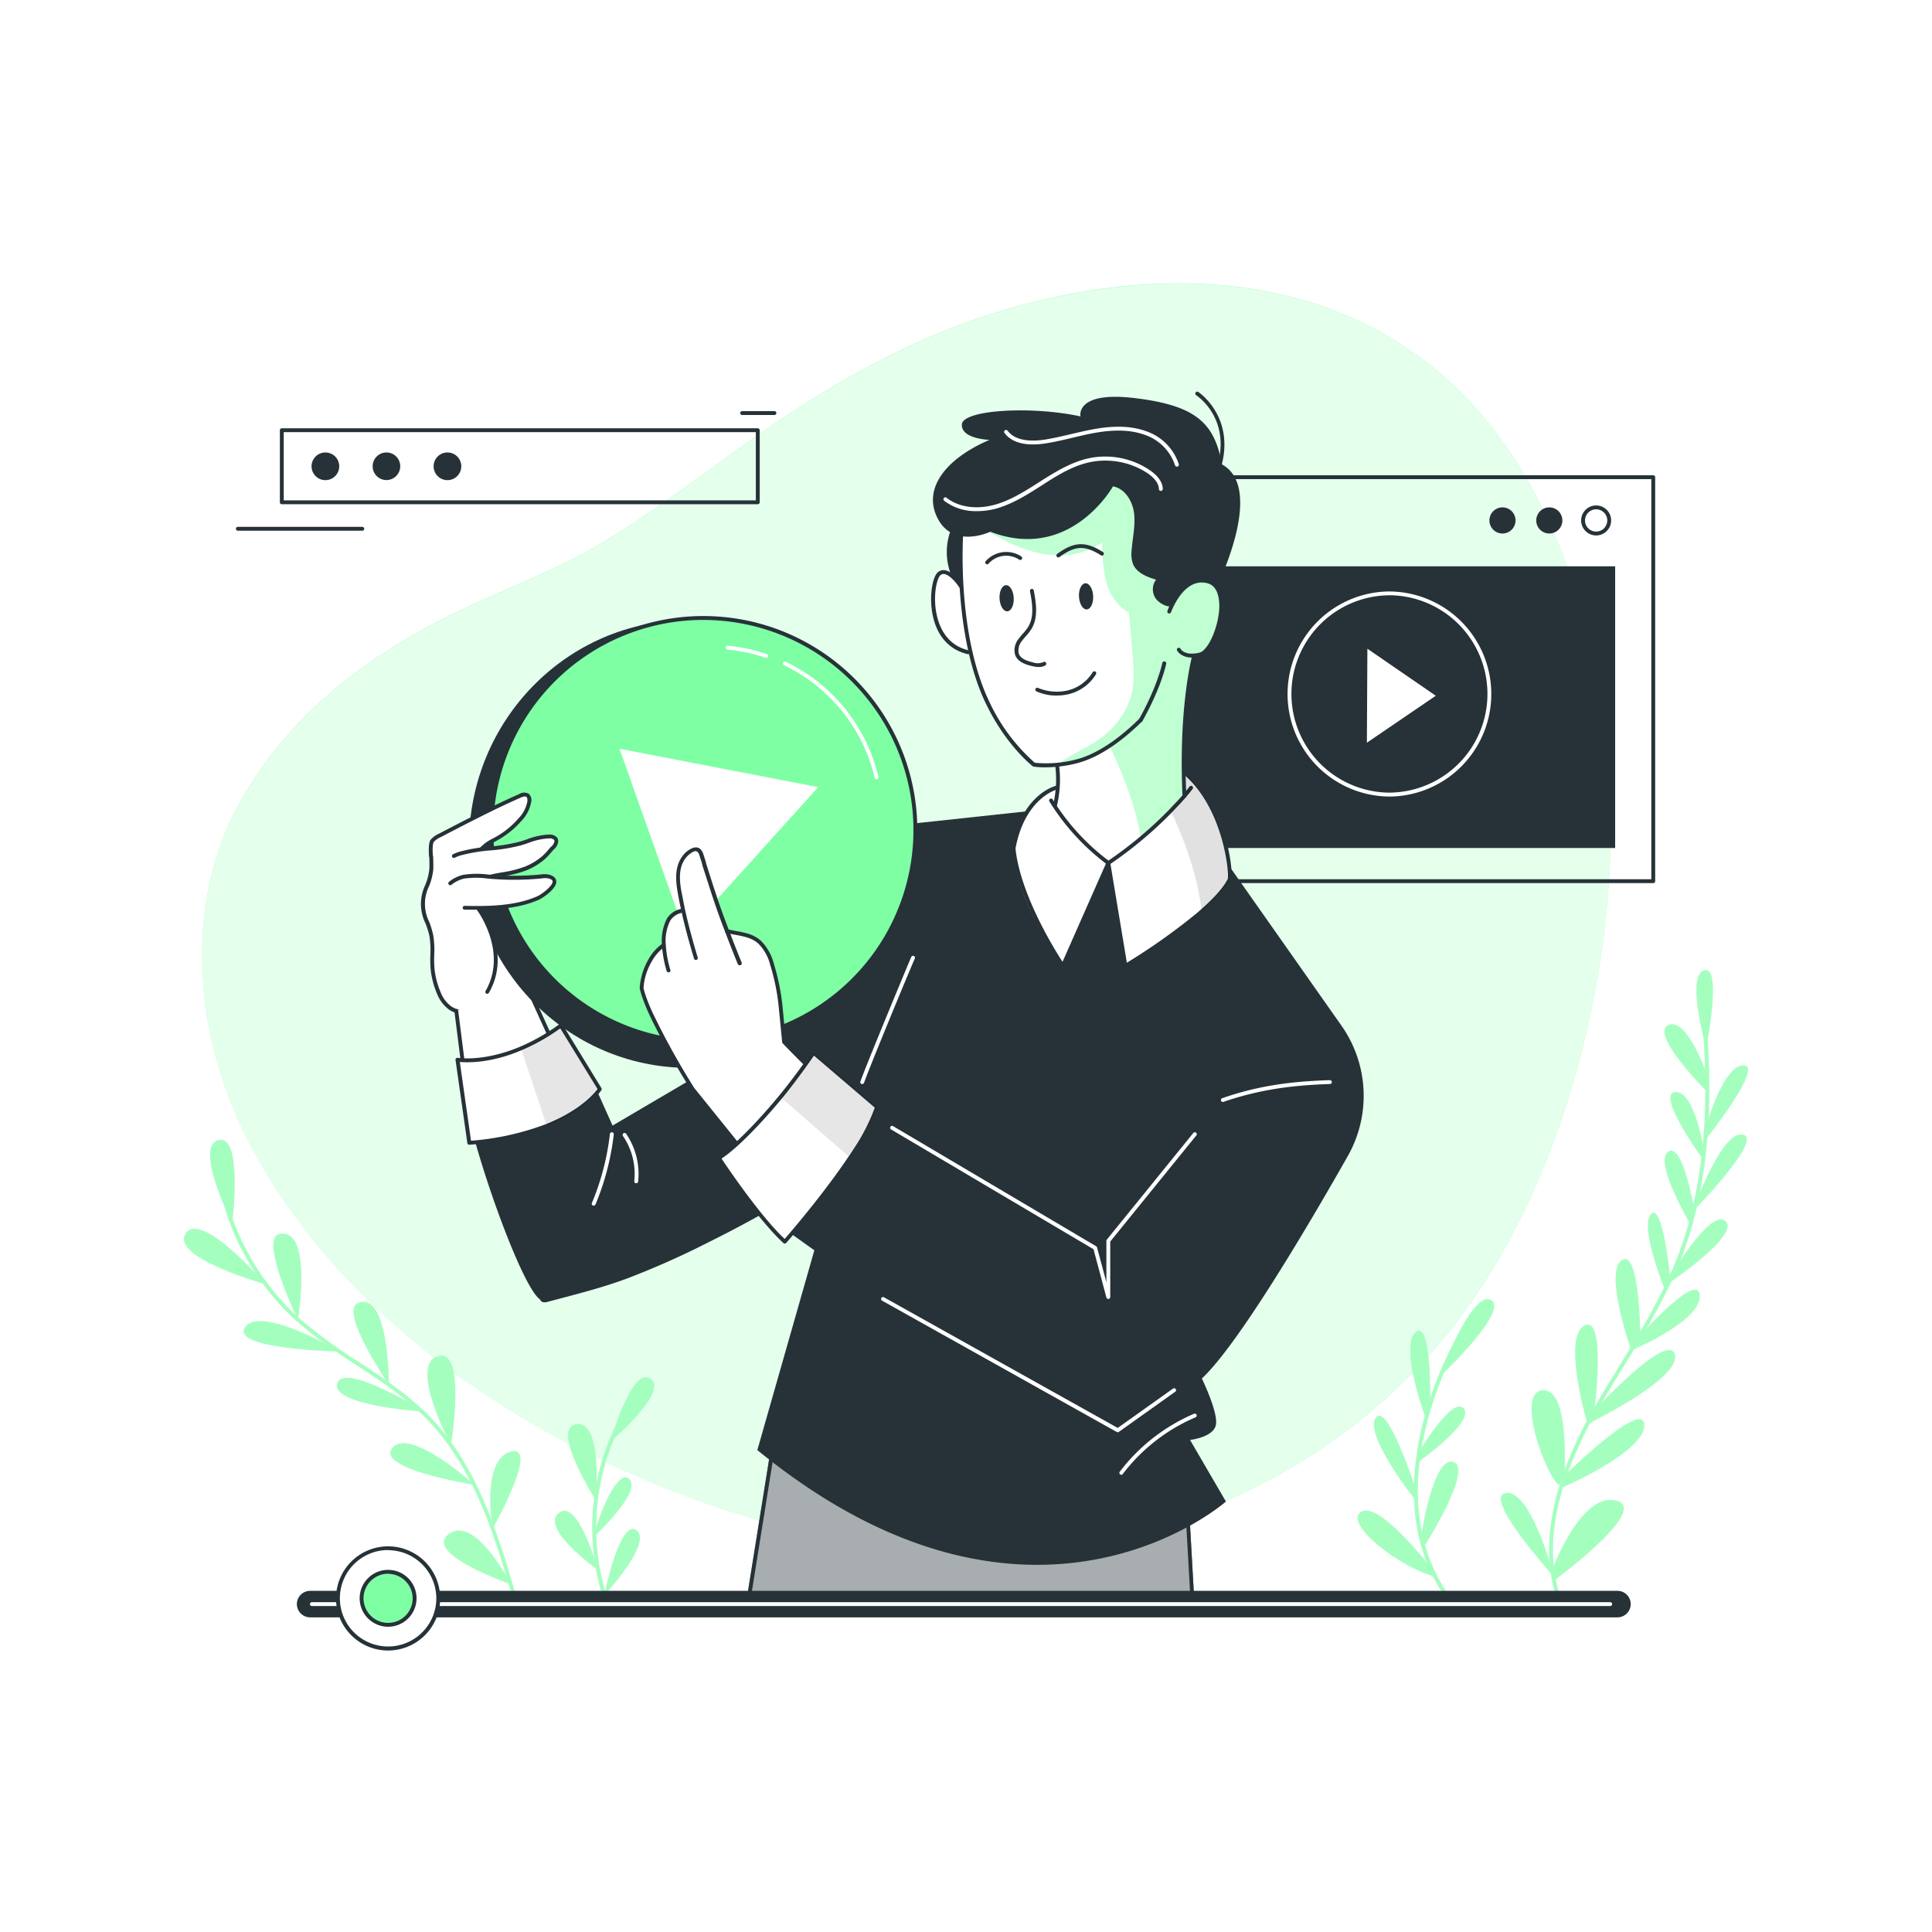 <svg class="animated" id="freepik_stories-press-play" xmlns="http://www.w3.org/2000/svg" viewBox="0 0 500 500" version="1.1" xmlns:xlink="http://www.w3.org/1999/xlink" xmlns:svgjs="http://svgjs.com/svgjs"><style>svg#freepik_stories-press-play:not(.animated) .animable {opacity: 0;}svg#freepik_stories-press-play.animated #freepik--background-simple--inject-1192 {animation: 1s 1 forwards cubic-bezier(.36,-0.01,.5,1.38) slideLeft;animation-delay: 0s;}svg#freepik_stories-press-play.animated #freepik--background-details--inject-1192 {animation: 1s 1 forwards cubic-bezier(.36,-0.01,.5,1.38) slideDown;animation-delay: 0s;}svg#freepik_stories-press-play.animated #freepik--Graphics--inject-1192 {animation: 1s 1 forwards cubic-bezier(.36,-0.01,.5,1.38) slideDown;animation-delay: 0s;}svg#freepik_stories-press-play.animated #freepik--Plants--inject-1192 {animation: 1s 1 forwards cubic-bezier(.36,-0.01,.5,1.38) fadeIn;animation-delay: 0s;}svg#freepik_stories-press-play.animated #freepik--character--inject-1192 {animation: 1s 1 forwards cubic-bezier(.36,-0.01,.5,1.38) slideUp;animation-delay: 0s;}svg#freepik_stories-press-play.animated #freepik--Character--inject-1192 {animation: 1s 1 forwards cubic-bezier(.36,-0.01,.5,1.38) slideUp;animation-delay: 0s;}svg#freepik_stories-press-play.animated #freepik--progress-bar--inject-1192 {animation: 1s 1 forwards cubic-bezier(.36,-0.01,.5,1.38) slideUp;animation-delay: 0s;}svg#freepik_stories-press-play.animated #freepik--progess-bar--inject-1192 {animation: 1s 1 forwards cubic-bezier(.36,-0.01,.5,1.38) slideUp;animation-delay: 0s;}            @keyframes slideLeft {                0% {                    opacity: 0;                    transform: translateX(-30px);                }                100% {                    opacity: 1;                    transform: translateX(0);                }            }                    @keyframes slideDown {                0% {                    opacity: 0;                    transform: translateY(-30px);                }                100% {                    opacity: 1;                    transform: translateY(0);                }            }                    @keyframes fadeIn {                0% {                    opacity: 0;                }                100% {                    opacity: 1;                }            }                    @keyframes slideUp {                0% {                    opacity: 0;                    transform: translateY(30px);                }                100% {                    opacity: 1;                    transform: inherit;                }            }        </style><g id="freepik--background-simple--inject-1192" class="animable animator-active" style="transform-origin: 234.587px 237.671px;"><g id="freepik--background-simple--inject-1192" class="animable" style="transform-origin: 234.587px 237.671px;"><path d="M226.05,400c60.89,9.52,123.91-15.29,157.66-67.43a182.9,182.9,0,0,0,16.2-31.48c13.33-33.4,19.6-72.3,15.9-108.14C411.89,155,398.06,113.64,365.46,91,335,69.86,296.6,69.91,262,79.63c-26.27,7.39-49.2,20.93-71.2,36.74-11.36,8.17-22.56,16.62-34.55,23.87s-25.13,11.95-37.72,18c-23.18,11.15-44.21,27-56.73,49.95C47.67,234.08,50.38,266.86,63,292.76,92,352,163.16,390.15,226.05,400Z" style="fill: #7EFFA4; transform-origin: 234.587px 237.671px;" id="elat20xkzmi3s" class="animable"></path><g id="eld46ehlry2i7"><path d="M226.05,400c60.89,9.52,123.91-15.29,157.66-67.44a182.44,182.44,0,0,0,16.2-31.47c13.33-33.41,19.6-72.3,15.9-108.15C411.89,155,398.06,113.68,365.46,91,335,69.9,296.6,70,262,79.67c-26.27,7.39-49.2,20.93-71.2,36.74-11.36,8.17-22.56,16.62-34.55,23.87s-25.13,11.94-37.72,18c-23.18,11.15-44.21,27-56.73,49.94C47.67,234.12,50.38,266.89,63,292.8,92,352.07,163.16,390.18,226.05,400Z" style="fill: rgb(255, 255, 255); opacity: 0.8; transform-origin: 234.587px 237.701px;" class="animable" id="elf2z5g1lp3h"></path></g></g></g><g id="freepik--Graphics--inject-1192" class="animable" style="transform-origin: 244.705px 167.475px;"><g id="freepik--background-details--inject-1192" class="animable" style="transform-origin: 244.705px 167.475px;"><path d="M427.86,228.55H276.19a.5.5,0,0,1-.5-.5V123.5a.5.5,0,0,1,.5-.5H427.86a.5.5,0,0,1,.5.5V228.05A.5.5,0,0,1,427.86,228.55Zm-151.17-1H427.36V124H276.69Z" style="fill: rgb(38, 50, 56); transform-origin: 352.025px 175.775px;" id="elrupr2dd88si" class="animable"></path><path d="M413.08,138.57a3.88,3.88,0,1,1,3.88-3.88A3.88,3.88,0,0,1,413.08,138.57Zm0-6.76a2.88,2.88,0,1,0,2.88,2.88A2.88,2.88,0,0,0,413.08,131.81Z" style="fill: rgb(38, 50, 56); transform-origin: 413.08px 134.69px;" id="elty7bi3g0vxi" class="animable"></path><path d="M404.34,134.69a3.38,3.38,0,1,1-3.38-3.38A3.38,3.38,0,0,1,404.34,134.69Z" style="fill: rgb(38, 50, 56); transform-origin: 400.96px 134.69px;" id="el9v63869ualq" class="animable"></path><path d="M392.22,134.69a3.38,3.38,0,1,1-3.38-3.38A3.38,3.38,0,0,1,392.22,134.69Z" style="fill: rgb(38, 50, 56); transform-origin: 388.84px 134.69px;" id="el89iotn9xn47" class="animable"></path><rect x="286.82" y="146.56" width="131.18" height="72.9" style="fill: rgb(38, 50, 56); transform-origin: 352.41px 183.01px;" id="el9w0bfmlanlj" class="animable"></rect><path d="M359.33,206.14h-.15a26.54,26.54,0,0,1,.14-53.07h.16a26.54,26.54,0,0,1-.15,53.08Zm0-52.08a25.54,25.54,0,0,0-.14,51.07h.15a25.54,25.54,0,0,0,.14-51.08Z" style="fill: rgb(255, 255, 255); transform-origin: 359.578px 179.61px;" id="el6buqbnqsoq8" class="animable"></path><polygon points="353.88 167.89 353.75 192.21 371.58 180.06 353.88 167.89" style="fill: rgb(255, 255, 255); transform-origin: 362.665px 180.05px;" id="el5gb90kzhr0o" class="animable"></polygon><g id="freepik--background-details--inject-1192" class="animable" style="transform-origin: 130.985px 121.875px;"><path d="M196.11,130.49H72.93a.5.5,0,0,1-.5-.5V111.34a.5.5,0,0,1,.5-.5H196.11a.51.51,0,0,1,.5.5V130A.5.5,0,0,1,196.11,130.49Zm-122.68-1H195.61V111.84H73.43Z" style="fill: rgb(38, 50, 56); transform-origin: 134.52px 120.665px;" id="elbwh5e28yp3n" class="animable"></path><path d="M87.79,120.67a3.58,3.58,0,1,1-3.57-3.57A3.57,3.57,0,0,1,87.79,120.67Z" style="fill: rgb(38, 50, 56); transform-origin: 84.21px 120.68px;" id="eli23y9tuig9" class="animable"></path><path d="M103.58,120.67A3.57,3.57,0,1,1,100,117.1,3.57,3.57,0,0,1,103.58,120.67Z" style="fill: rgb(38, 50, 56); transform-origin: 100.01px 120.67px;" id="elnitdpe9qqv" class="animable"></path><path d="M119.38,120.67a3.58,3.58,0,1,1-3.57-3.57A3.57,3.57,0,0,1,119.38,120.67Z" style="fill: rgb(38, 50, 56); transform-origin: 115.8px 120.68px;" id="el725zqliu9" class="animable"></path><path d="M200.42,107.4h-8.35a.5.5,0,0,1,0-1h8.35a.5.5,0,0,1,0,1Z" style="fill: rgb(38, 50, 56); transform-origin: 196.245px 106.9px;" id="elm4axl3n9qp" class="animable"></path><path d="M93.77,137.35H61.55a.5.5,0,0,1-.5-.5.5.5,0,0,1,.5-.5H93.77a.5.5,0,0,1,.5.5A.5.5,0,0,1,93.77,137.35Z" style="fill: rgb(38, 50, 56); transform-origin: 77.66px 136.85px;" id="eluv6hqfwuvf" class="animable"></path></g></g></g><g id="freepik--Plants--inject-1192" class="animable" style="transform-origin: 250.004px 333.221px;"><g id="freepik--plants--inject-1192" class="animable" style="transform-origin: 250.004px 333.221px;"><path d="M403.59,414.51a.49.49,0,0,1-.47-.32c-6.5-17.67,2.86-38.34,9-49.08,2.24-3.91,4.61-7.76,6.9-11.49,6.82-11.1,13.26-21.58,17.15-34.11,4.94-15.88,6.36-35,4.22-56.75a.5.5,0,0,1,.45-.54.51.51,0,0,1,.55.45c2.14,21.91.71,41.13-4.26,57.13-3.94,12.66-10.41,23.19-17.26,34.34-2.28,3.72-4.64,7.57-6.88,11.47-6.07,10.59-15.32,30.94-8.95,48.23a.5.5,0,0,1-.3.64Z" style="fill: #7EFFA4; transform-origin: 421.635px 338.364px;" id="elbjw54yy5vy" class="animable"></path><path d="M401.41,407s7.48-20.83,16.77-18.66-16,20.7-16,20.7Z" style="fill: #7EFFA4; transform-origin: 410.82px 398.611px;" id="elotky7w8ldps" class="animable"></path><path d="M404.94,380.92c-.11-.66,1.28-21.8-5.81-21.1s1.28,22.88,4.42,24.51Z" style="fill: #7EFFA4; transform-origin: 400.67px 372.067px;" id="el84tg6wpdp17" class="animable"></path><path d="M400.67,403.12s-5.43-18.05-11.13-16.69S402,407.85,402,407.85Z" style="fill: #7EFFA4; transform-origin: 395.216px 397.103px;" id="elbvhbfmefe0f" class="animable"></path><path d="M403.92,385.14s21.73-9.26,21.61-16.34-20.55,13-20.55,13Z" style="fill: #7EFFA4; transform-origin: 414.725px 376.214px;" id="elhgecrfig5jq" class="animable"></path><path d="M410.82,368.54s-6.56-22.52-.77-25.48,2.53,22.3,2.53,22.3Z" style="fill: #7EFFA4; transform-origin: 410.578px 355.679px;" id="elsu9bty8j2cn" class="animable"></path><path d="M410.82,368.54s24.16-11.66,22.63-17.93-20,13.52-20,13.52Z" style="fill: #7EFFA4; transform-origin: 422.17px 358.961px;" id="el77uxcff86ob" class="animable"></path><path d="M422.17,349.47s-7.12-20.22-2.46-23.32,4.78,19.45,4.78,19.45Z" style="fill: #7EFFA4; transform-origin: 421.309px 337.664px;" id="el3oyzy3ry468" class="animable"></path><path d="M422.17,349.47s18.1-7.55,17.71-14.14-15.39,10.27-15.39,10.27Z" style="fill: #7EFFA4; transform-origin: 431.028px 341.636px;" id="eli0evxpq1ns" class="animable"></path><path d="M430.92,333.87s-6.7-16.35-3.65-19.63,5,16.74,5,16.74Z" style="fill: #7EFFA4; transform-origin: 429.372px 323.873px;" id="el29kvr7p2b67" class="animable"></path><path d="M432.29,330.28s10-16.84,13.91-14.49c5.27,3.14-14.48,16.39-14.48,16.39Z" style="fill: #7EFFA4; transform-origin: 439.407px 323.873px;" id="elw6freuwzhw" class="animable"></path><path d="M437.49,316.85s-9.58-16.14-5.77-18.79,6.75,15,6.75,15Z" style="fill: #7EFFA4; transform-origin: 434.647px 307.319px;" id="el2mx44kortx2" class="animable"></path><path d="M438.75,311.84c.09-.42,7.08-19.51,12.37-18.19s-13.38,20.23-13.38,20.23Z" style="fill: #7EFFA4; transform-origin: 444.902px 303.732px;" id="el8fhgz1z950q" class="animable"></path><path d="M441,297.79s-2.47-15.75-7.51-15.16S441,300.41,441,300.41Z" style="fill: #7EFFA4; transform-origin: 436.648px 291.512px;" id="eljpouax2yi6i" class="animable"></path><path d="M441.56,291.51s4.41-15.94,9.71-15.79-10,19.4-10,19.4Z" style="fill: #7EFFA4; transform-origin: 446.828px 285.419px;" id="el8aqs6xme3bd" class="animable"></path><path d="M441.86,278.36s-5.28-15.36-10.14-13.05,10.14,17.3,10.14,17.3Z" style="fill: #7EFFA4; transform-origin: 436.305px 273.842px;" id="eld0yk2qlt32u" class="animable"></path><path d="M441.56,271.17s-5.32-18.63-.53-20.05S441.56,271.17,441.56,271.17Z" style="fill: #7EFFA4; transform-origin: 441.168px 261.111px;" id="els6p6yaxdew" class="animable"></path><g id="eljkfx4m2oz0l"><g style="opacity: 0.3; transform-origin: 420.409px 332.781px;" class="animable" id="el5gn237inh3f"><path d="M403.59,414.51a.49.49,0,0,1-.47-.32c-6.5-17.67,2.86-38.34,9-49.08,2.24-3.91,4.61-7.76,6.9-11.49,6.82-11.1,13.26-21.58,17.15-34.11,4.94-15.88,6.36-35,4.22-56.75a.5.5,0,0,1,.45-.54.51.51,0,0,1,.55.45c2.14,21.91.71,41.13-4.26,57.13-3.94,12.66-10.41,23.19-17.26,34.34-2.28,3.72-4.64,7.57-6.88,11.47-6.07,10.59-15.32,30.94-8.95,48.23a.5.5,0,0,1-.3.64Z" style="fill: rgb(255, 255, 255); transform-origin: 421.635px 338.364px;" id="el1ewngweu71" class="animable"></path><path d="M401.41,407s7.48-20.83,16.77-18.66-16,20.7-16,20.7Z" style="fill: rgb(255, 255, 255); transform-origin: 410.82px 398.611px;" id="elj2vi8a530q" class="animable"></path><path d="M404.94,380.92c-.11-.66,1.28-21.8-5.81-21.1s1.28,22.88,4.42,24.51Z" style="fill: rgb(255, 255, 255); transform-origin: 400.67px 372.067px;" id="el1lylmmvfohd" class="animable"></path><path d="M400.67,403.12s-5.43-18.05-11.13-16.69S402,407.85,402,407.85Z" style="fill: rgb(255, 255, 255); transform-origin: 395.216px 397.103px;" id="elpyorwg2ev7n" class="animable"></path><path d="M403.92,385.14s21.73-9.26,21.61-16.34-20.55,13-20.55,13Z" style="fill: rgb(255, 255, 255); transform-origin: 414.725px 376.214px;" id="el044drj28rfbl" class="animable"></path><path d="M410.82,368.54s-6.56-22.52-.77-25.48,2.53,22.3,2.53,22.3Z" style="fill: rgb(255, 255, 255); transform-origin: 410.578px 355.679px;" id="eld0jv2oakjzj" class="animable"></path><path d="M410.82,368.54s24.16-11.66,22.63-17.93-20,13.52-20,13.52Z" style="fill: rgb(255, 255, 255); transform-origin: 422.17px 358.961px;" id="elko78ky20tp9" class="animable"></path><path d="M422.17,349.47s-7.12-20.22-2.46-23.32,4.78,19.45,4.78,19.45Z" style="fill: rgb(255, 255, 255); transform-origin: 421.309px 337.664px;" id="eloxhue6k5v5f" class="animable"></path><path d="M422.17,349.47s18.1-7.55,17.71-14.14-15.39,10.27-15.39,10.27Z" style="fill: rgb(255, 255, 255); transform-origin: 431.028px 341.636px;" id="elueldlekfou" class="animable"></path><path d="M430.92,333.87s-6.7-16.35-3.65-19.63,5,16.74,5,16.74Z" style="fill: rgb(255, 255, 255); transform-origin: 429.372px 323.873px;" id="el4w47ozzvvan" class="animable"></path><path d="M432.29,330.28s10-16.84,13.91-14.49c5.27,3.14-14.48,16.39-14.48,16.39Z" style="fill: rgb(255, 255, 255); transform-origin: 439.407px 323.873px;" id="elu9yenkue7r" class="animable"></path><path d="M437.49,316.85s-9.58-16.14-5.77-18.79,6.75,15,6.75,15Z" style="fill: rgb(255, 255, 255); transform-origin: 434.647px 307.319px;" id="elas6iykisw8j" class="animable"></path><path d="M438.75,311.84c.09-.42,7.08-19.51,12.37-18.19s-13.38,20.23-13.38,20.23Z" style="fill: rgb(255, 255, 255); transform-origin: 444.902px 303.732px;" id="el3mz6r6q1i4j" class="animable"></path><path d="M441,297.79s-2.47-15.75-7.51-15.16S441,300.41,441,300.41Z" style="fill: rgb(255, 255, 255); transform-origin: 436.648px 291.512px;" id="ela2avegucdk" class="animable"></path><path d="M441.56,291.51s4.41-15.94,9.71-15.79-10,19.4-10,19.4Z" style="fill: rgb(255, 255, 255); transform-origin: 446.828px 285.419px;" id="ell3ol08e52h8" class="animable"></path><path d="M441.86,278.36s-5.28-15.36-10.14-13.05,10.14,17.3,10.14,17.3Z" style="fill: rgb(255, 255, 255); transform-origin: 436.305px 273.842px;" id="el7vmodemv3mf" class="animable"></path><path d="M441.56,271.17s-5.32-18.63-.53-20.05S441.56,271.17,441.56,271.17Z" style="fill: rgb(255, 255, 255); transform-origin: 441.168px 261.111px;" id="elowqzmn0mkp8" class="animable"></path></g></g><path d="M157,415.22a.51.51,0,0,1-.48-.34,60.29,60.29,0,0,1,7.25-53.54.51.51,0,0,1,.7-.12.5.5,0,0,1,.13.69,59.23,59.23,0,0,0-7.13,52.64.51.51,0,0,1-.31.64A.45.45,0,0,1,157,415.22Z" style="fill: #7EFFA4; transform-origin: 158.976px 388.175px;" id="elq5wa1bzgaa" class="animable"></path><path d="M156.35,412.87s12.62-13.58,8.37-16.82S156.35,412.87,156.35,412.87Z" style="fill: #7EFFA4; transform-origin: 160.972px 404.283px;" id="ela9zpffqh4y7" class="animable"></path><path d="M154.72,406.29s-5.11-18.74-10.11-14.74S154.72,406.29,154.72,406.29Z" style="fill: #7EFFA4; transform-origin: 149.158px 398.64px;" id="elysm56xjivn" class="animable"></path><path d="M153.73,397.67s12.12-11.24,9.25-14.74S154.73,392.3,153.73,397.67Z" style="fill: #7EFFA4; transform-origin: 158.575px 390.003px;" id="eleib1u9kax75" class="animable"></path><path d="M154.17,388.17s1.91-20.6-5-19.61S154.17,388.17,154.17,388.17Z" style="fill: #7EFFA4; transform-origin: 150.713px 378.348px;" id="eliufiarfsz7p" class="animable"></path><path d="M158,373.06s15.2-12.86,10.33-16.24S158,373.06,158,373.06Z" style="fill: #7EFFA4; transform-origin: 163.646px 364.744px;" id="elqj8g606f8cp" class="animable"></path><g id="eljjeo4mg2229"><g style="opacity: 0.3; transform-origin: 156.434px 385.824px;" class="animable" id="elkcb97qo69w"><path d="M156.94,415.22a.5.5,0,0,1-.47-.34,60.29,60.29,0,0,1,7.25-53.54.51.51,0,0,1,.7-.12.49.49,0,0,1,.12.69,59.26,59.26,0,0,0-7.12,52.64.51.51,0,0,1-.31.64A.47.47,0,0,1,156.94,415.22Z" style="fill: rgb(255, 255, 255); transform-origin: 158.924px 388.175px;" id="ellr205e5cvbp" class="animable"></path><path d="M156.33,412.87s12.62-13.58,8.37-16.82S156.33,412.87,156.33,412.87Z" style="fill: rgb(255, 255, 255); transform-origin: 160.952px 404.283px;" id="el1btipwi5219i" class="animable"></path><path d="M154.7,406.29s-5.11-18.74-10.11-14.74S154.7,406.29,154.7,406.29Z" style="fill: rgb(255, 255, 255); transform-origin: 149.138px 398.64px;" id="elcg2c3w1zbww" class="animable"></path><path d="M153.71,397.67s12.12-11.24,9.24-14.74S154.71,392.3,153.71,397.67Z" style="fill: rgb(255, 255, 255); transform-origin: 158.551px 390.003px;" id="el5kv1wd433jh" class="animable"></path><path d="M154.15,388.17s1.91-20.6-5-19.61S154.15,388.17,154.15,388.17Z" style="fill: rgb(255, 255, 255); transform-origin: 150.693px 378.348px;" id="elszbjl8isxi" class="animable"></path><path d="M158,373.06s15.2-12.86,10.33-16.24S158,373.06,158,373.06Z" style="fill: rgb(255, 255, 255); transform-origin: 163.646px 364.744px;" id="elshkcq49ra09" class="animable"></path></g></g><path d="M133.37,414.56a.51.51,0,0,1-.48-.36c-4.7-16.11-10-34.36-22.68-47.21-5.27-5.36-11.69-9.59-17.9-13.68a129.86,129.86,0,0,1-15.54-11.4A65.37,65.37,0,0,1,56,302.72a.5.5,0,1,1,1-.13,64.36,64.36,0,0,0,20.41,38.58,129.44,129.44,0,0,0,15.42,11.3c6.25,4.12,12.72,8.39,18.06,13.82,12.82,13,18.19,31.41,22.93,47.63a.5.5,0,0,1-.34.62Z" style="fill: #7EFFA4; transform-origin: 94.918px 358.355px;" id="el1eg1qy4w4wb" class="animable"></path><path d="M132.18,410s-9.12-18.05-16-13S132.18,410,132.18,410Z" style="fill: #7EFFA4; transform-origin: 123.535px 403.054px;" id="elzdwqycrukn8" class="animable"></path><path d="M127.51,395.6c-.12-.32-3-17.82,4.67-19.91S127.51,395.6,127.51,395.6Z" style="fill: #7EFFA4; transform-origin: 130.787px 385.575px;" id="eltvvf9ii2so8" class="animable"></path><path d="M122.71,384.24s-16.54-15-21.14-9.53S122.71,384.24,122.71,384.24Z" style="fill: #7EFFA4; transform-origin: 111.865px 378.875px;" id="eltwqtpec0jr" class="animable"></path><path d="M116.7,374s-11-20.67-3.41-23S116.7,374,116.7,374Z" style="fill: #7EFFA4; transform-origin: 114.234px 362.424px;" id="el28m5nesim66" class="animable"></path><path d="M110,365.35s-21.17-13.08-22.74-7.28S110,365.35,110,365.35Z" style="fill: #7EFFA4; transform-origin: 98.594px 360.968px;" id="el9czvpu9k3b" class="animable"></path><path d="M100.65,358.36s-13-19-8-21.12C100.65,333.9,100.65,358.36,100.65,358.36Z" style="fill: #7EFFA4; transform-origin: 96.078px 347.643px;" id="els9u4pd8l4ld" class="animable"></path><path d="M87.88,349.76s-20.38-12.07-24.42-6.3S87.88,349.76,87.88,349.76Z" style="fill: #7EFFA4; transform-origin: 75.474px 345.829px;" id="elep4pmfhc5a8" class="animable"></path><path d="M77.1,341.54s-10.26-21.22-4.71-22.2C81,317.82,77.1,341.54,77.1,341.54Z" style="fill: #7EFFA4; transform-origin: 74.362px 330.405px;" id="eleaf6hxd76qf" class="animable"></path><path d="M68.75,332.36S52,313,48.05,319.27,68.75,332.36,68.75,332.36Z" style="fill: #7EFFA4; transform-origin: 58.186px 325.19px;" id="elcey4zetn1je" class="animable"></path><path d="M60.1,316.6s-10-19.86-3.57-21.53S60.1,316.6,60.1,316.6Z" style="fill: #7EFFA4; transform-origin: 57.554px 305.792px;" id="el8r6nx1iyvdf" class="animable"></path><g id="ell6oqtvfk6un"><g style="opacity: 0.3; transform-origin: 91.157px 354.772px;" class="animable" id="elwxgiho3a1mr"><path d="M133.37,414.56a.51.51,0,0,1-.48-.36c-4.7-16.11-10-34.36-22.68-47.21-5.27-5.36-11.69-9.59-17.9-13.68a129.86,129.86,0,0,1-15.54-11.4A65.37,65.37,0,0,1,56,302.72a.5.5,0,1,1,1-.13,64.36,64.36,0,0,0,20.41,38.58,129.44,129.44,0,0,0,15.42,11.3c6.25,4.12,12.72,8.39,18.06,13.82,12.82,13,18.19,31.41,22.93,47.63a.5.5,0,0,1-.34.62Z" style="fill: rgb(255, 255, 255); transform-origin: 94.918px 358.355px;" id="elfbk6l27h2dq" class="animable"></path><path d="M132.18,410s-9.12-18.05-16-13S132.18,410,132.18,410Z" style="fill: rgb(255, 255, 255); transform-origin: 123.535px 403.054px;" id="elcyw1lh5k9b" class="animable"></path><path d="M127.51,395.6c-.12-.32-3-17.82,4.67-19.91S127.51,395.6,127.51,395.6Z" style="fill: rgb(255, 255, 255); transform-origin: 130.787px 385.575px;" id="eluk1l5bycjwh" class="animable"></path><path d="M122.71,384.24s-16.54-15-21.14-9.53S122.71,384.24,122.71,384.24Z" style="fill: rgb(255, 255, 255); transform-origin: 111.865px 378.875px;" id="elj9yle46l6kh" class="animable"></path><path d="M116.7,374s-11-20.67-3.41-23S116.7,374,116.7,374Z" style="fill: rgb(255, 255, 255); transform-origin: 114.234px 362.424px;" id="elqby383e3mab" class="animable"></path><path d="M110,365.35s-21.17-13.08-22.74-7.28S110,365.35,110,365.35Z" style="fill: rgb(255, 255, 255); transform-origin: 98.594px 360.968px;" id="el3hpssp6j71d" class="animable"></path><path d="M100.65,358.36s-13-19-8-21.12C100.65,333.9,100.65,358.36,100.65,358.36Z" style="fill: rgb(255, 255, 255); transform-origin: 96.078px 347.643px;" id="elf6geq5ahwt" class="animable"></path><path d="M87.88,349.76s-20.38-12.07-24.42-6.3S87.88,349.76,87.88,349.76Z" style="fill: rgb(255, 255, 255); transform-origin: 75.474px 345.829px;" id="elo6qwkcy5svm" class="animable"></path><path d="M77.1,341.54s-10.26-21.22-4.71-22.2C81,317.82,77.1,341.54,77.1,341.54Z" style="fill: rgb(255, 255, 255); transform-origin: 74.362px 330.405px;" id="ell6w80h1mm9n" class="animable"></path><path d="M68.75,332.36S52,313,48.05,319.27,68.75,332.36,68.75,332.36Z" style="fill: rgb(255, 255, 255); transform-origin: 58.186px 325.19px;" id="elngb0gttcbaq" class="animable"></path><path d="M60.1,316.6s-10-19.86-3.57-21.53S60.1,316.6,60.1,316.6Z" style="fill: rgb(255, 255, 255); transform-origin: 57.554px 305.792px;" id="elpguha9fr6zp" class="animable"></path></g></g><path d="M375.83,415.39a.51.51,0,0,1-.4-.2c-22.44-29,1.86-69.65,2.11-70.05a.5.5,0,1,1,.86.52c-.25.4-24.2,40.44-2.18,68.92a.5.5,0,0,1-.09.7A.48.48,0,0,1,375.83,415.39Z" style="fill: #7EFFA4; transform-origin: 372.2px 380.142px;" id="el0my7d559c94" class="animable"></path><path d="M370.43,405.89s-13.35-17.47-18.12-14.64,9.48,14.2,19.18,16.83Z" style="fill: #7EFFA4; transform-origin: 361.425px 399.51px;" id="elusxdu0pn4xi" class="animable"></path><path d="M367.75,398c0-.38,3.12-21.3,8.4-19.62s-7.73,22.11-7.73,22.11Z" style="fill: #7EFFA4; transform-origin: 372.58px 389.387px;" id="els1nzh6mwfol" class="animable"></path><path d="M366.36,388.23S353.07,371.64,356,367s10.34,18.22,10.34,18.22Z" style="fill: #7EFFA4; transform-origin: 360.969px 377.304px;" id="el98b5mbofz96" class="animable"></path><path d="M367.15,378.27s14.51-10.23,11.67-13.73-11.67,11.32-11.67,11.32Z" style="fill: #7EFFA4; transform-origin: 373.169px 371.138px;" id="elnob8vvrweb" class="animable"></path><path d="M369,367.11s-6.92-18.55-2.65-22.3,3.77,18.53,3.77,18.53Z" style="fill: #7EFFA4; transform-origin: 367.548px 355.747px;" id="el0baxb1mee01k" class="animable"></path><path d="M373.17,355.75S390,339.8,386.1,336.62,374.69,349.62,373.17,355.75Z" style="fill: #7EFFA4; transform-origin: 379.928px 345.98px;" id="elx4psog9wot" class="animable"></path><g id="elxoti7u5hbkd"><g style="opacity: 0.3; transform-origin: 369.023px 375.8px;" class="animable" id="eldp2nk7xvbhw"><path d="M375.83,415.39a.51.51,0,0,1-.4-.2c-22.44-29,1.86-69.65,2.11-70.05a.5.5,0,1,1,.86.52c-.25.4-24.2,40.44-2.18,68.92a.5.5,0,0,1-.09.7A.48.48,0,0,1,375.83,415.39Z" style="fill: rgb(255, 255, 255); transform-origin: 372.2px 380.142px;" id="elhusqaiqa5l5" class="animable"></path><path d="M370.43,405.89s-13.35-17.47-18.12-14.64,9.48,14.2,19.18,16.83Z" style="fill: rgb(255, 255, 255); transform-origin: 361.425px 399.51px;" id="el8az5k017415" class="animable"></path><path d="M367.75,398c0-.38,3.12-21.3,8.4-19.62s-7.73,22.11-7.73,22.11Z" style="fill: rgb(255, 255, 255); transform-origin: 372.58px 389.387px;" id="el0bu1crkg4kf" class="animable"></path><path d="M366.36,388.23S353.07,371.64,356,367s10.34,18.22,10.34,18.22Z" style="fill: rgb(255, 255, 255); transform-origin: 360.969px 377.304px;" id="el17z4x4cy9yi" class="animable"></path><path d="M367.15,378.27s14.51-10.23,11.67-13.73-11.67,11.32-11.67,11.32Z" style="fill: rgb(255, 255, 255); transform-origin: 373.169px 371.138px;" id="eljeautv7mab" class="animable"></path><path d="M369,367.11s-6.92-18.55-2.65-22.3,3.77,18.53,3.77,18.53Z" style="fill: rgb(255, 255, 255); transform-origin: 367.548px 355.747px;" id="el3b1l4lr6yh4" class="animable"></path><path d="M373.17,355.75S390,339.8,386.1,336.62,374.69,349.62,373.17,355.75Z" style="fill: rgb(255, 255, 255); transform-origin: 379.928px 345.98px;" id="elrmwhjqeudj" class="animable"></path></g></g></g></g><g id="freepik--Character--inject-1192" class="animable" style="transform-origin: 230.932px 257.329px;"><g id="freepik--character--inject-1192" class="animable" style="transform-origin: 230.932px 257.329px;"><path d="M308.5,412.8c-1.08-19.23-1.82-32.55-1.82-32.55-68.74,16.65-105.94-10.08-105.94-10.08s-3,18.93-6.82,42.63Z" style="fill: rgb(38, 50, 56); transform-origin: 251.21px 391.485px;" id="el16vvnpeb5feh" class="animable"></path><path d="M308.5,413.3H193.92a.49.49,0,0,1-.38-.18.51.51,0,0,1-.11-.4c3.81-23.7,6.82-42.63,6.82-42.63a.51.51,0,0,1,.3-.38.49.49,0,0,1,.48.05c.38.27,37.83,26.4,105.53,10a.49.49,0,0,1,.41.08.48.48,0,0,1,.2.38s.74,13.31,1.83,32.54a.51.51,0,0,1-.5.53Zm-114-1H308c-.93-16.58-1.61-28.66-1.76-31.42-62.89,15-99.78-6.46-105.1-9.86C200.52,374.75,197.83,391.66,194.51,412.3Z" style="fill: rgb(38, 50, 56); transform-origin: 251.212px 391.485px;" id="elpyuplbgyovg" class="animable"></path><g id="elt5ado9sd52i"><g style="opacity: 0.6; transform-origin: 251.212px 391.485px;" class="animable" id="el572jdt3xtbo"><path d="M308.5,412.8c-1.08-19.23-1.82-32.55-1.82-32.55-68.74,16.65-105.94-10.08-105.94-10.08s-3,18.93-6.82,42.63Z" style="fill: rgb(255, 255, 255); transform-origin: 251.21px 391.485px;" id="el41kgny4b2bl" class="animable"></path><path d="M308.5,413.3H193.92a.49.49,0,0,1-.38-.18.51.51,0,0,1-.11-.4c3.81-23.7,6.82-42.63,6.82-42.63a.51.51,0,0,1,.3-.38.49.49,0,0,1,.48.05c.38.27,37.83,26.4,105.53,10a.49.49,0,0,1,.41.08.48.48,0,0,1,.2.38s.74,13.31,1.83,32.54a.51.51,0,0,1-.5.53Zm-114-1H308c-.93-16.58-1.61-28.66-1.76-31.42-62.89,15-99.78-6.46-105.1-9.86C200.52,374.75,197.83,391.66,194.51,412.3Z" style="fill: rgb(38, 50, 56); transform-origin: 251.212px 391.485px;" id="elmu1q3lacisn" class="animable"></path></g></g><path d="M111.61,224.71c-.1,3.11-2.11,5.91-2.18,9-.06,2.9,1.58,5.54,2.14,8.38.6,3.06,0,6.2.39,9.27a22.17,22.17,0,0,0,1.61,5.75,8.75,8.75,0,0,0,2.76,3.67c2,1.48,4.85,1.42,7.26,1.42a11.07,11.07,0,0,0,7-2,15.5,15.5,0,0,0,3.64-4.92,10.69,10.69,0,0,0,1.71-4.81,7.48,7.48,0,0,0-.6-2.83c-2-4.91-7-8.41-7.84-13.63-.36-2.23.1-4.5.3-6.74s.07-4.69-1.29-6.5c-2.25-3-7.52-3.63-11-3.62C110.43,217.16,111.74,221,111.61,224.71Z" style="fill: rgb(255, 255, 255); transform-origin: 122.684px 239.684px;" id="elgj6kjxwrngv" class="animable"></path><path d="M123,262.71c-2.34,0-4.93-.07-6.91-1.51a9.24,9.24,0,0,1-2.93-3.88,22.48,22.48,0,0,1-1.64-5.88,27.41,27.41,0,0,1-.14-4.33,23.69,23.69,0,0,0-.25-4.91,22.66,22.66,0,0,0-1-3.2,11.4,11.4,0,0,1-.06-10,14.24,14.24,0,0,0,1.06-4.31h0c0-.68,0-1.37,0-2-.07-1.92-.14-3.73,1-4.89a4.59,4.59,0,0,1,3.44-1.13c3.22,0,8.91.47,11.42,3.82,1.22,1.62,1.66,3.79,1.39,6.84-.05.56-.11,1.12-.18,1.67a18,18,0,0,0-.13,4.95c.46,2.85,2.22,5.16,4.09,7.6a25.87,25.87,0,0,1,3.72,5.92,8,8,0,0,1,.64,3,11.11,11.11,0,0,1-1.77,5,16.4,16.4,0,0,1-3.77,5.08,11.44,11.44,0,0,1-7.31,2.12H123Zm-10.84-38a15.4,15.4,0,0,1-1.11,4.61,10.4,10.4,0,0,0,.06,9.32,23.54,23.54,0,0,1,1,3.35,23.85,23.85,0,0,1,.27,5.12,26.55,26.55,0,0,0,.13,4.18,21.6,21.6,0,0,0,1.57,5.61,8.17,8.17,0,0,0,2.6,3.47c1.82,1.32,4.4,1.32,6.67,1.32h.29a10.45,10.45,0,0,0,6.69-1.91,15.25,15.25,0,0,0,3.51-4.78,10.3,10.3,0,0,0,1.65-4.57,7,7,0,0,0-.57-2.64,24.48,24.48,0,0,0-3.59-5.68c-1.85-2.44-3.77-5-4.28-8a19,19,0,0,1,.13-5.22c.06-.55.13-1.1.17-1.65.25-2.79-.13-4.74-1.19-6.15-2.33-3.11-8.21-3.39-10.62-3.42a3.71,3.71,0,0,0-2.72.82c-.81.85-.76,2.38-.69,4.16,0,.69.06,1.4,0,2.11Z" style="fill: rgb(38, 50, 56); transform-origin: 122.732px 239.681px;" id="elg3kjwkcsb66" class="animable"></path><path d="M118.1,261.65l3.34,26.51s18.88-4.64,24.45-12.09l-10.71-23.56" style="fill: rgb(255, 255, 255); transform-origin: 131.995px 270.335px;" id="elhkoyiseqoa" class="animable"></path><path d="M121.44,288.66a.52.52,0,0,1-.29-.09.5.5,0,0,1-.21-.35l-3.34-26.51a.5.5,0,0,1,.43-.56.49.49,0,0,1,.56.44l3.27,25.94c3.09-.82,18.38-5.14,23.45-11.53l-10.59-23.28a.52.52,0,0,1,.25-.67.5.5,0,0,1,.66.25l10.72,23.56a.52.52,0,0,1-.06.51c-5.61,7.5-24,12.08-24.74,12.27Z" style="fill: rgb(38, 50, 56); transform-origin: 131.993px 270.333px;" id="elleek1fdh87j" class="animable"></path><path d="M152.53,277.9l6,13.4L220.27,255,232,239.35,240.08,259l-16.5,38.64a311,311,0,0,1-40.51,24,213.73,213.73,0,0,1-20.65,9.18c-6.73,2.52-13.74,4.24-20.68,6.09a2.1,2.1,0,0,1-1.46,0c-.31-.16-.44-.54-.72-.77-5.08-4.09-17.82-40.55-19.13-52.16Z" style="fill: rgb(38, 50, 56); transform-origin: 180.255px 288.195px;" id="elgoi5hkxuqym" class="animable"></path><path d="M318.61,224.83l28.56,40.61a31.58,31.58,0,0,1,1.63,33.76c-11,19.4-28.59,49-37.76,57.56,0,0,4.28,8.76,3.63,12s-6.69,3.9-6.69,3.9l9.29,15.94S266.88,433.15,196,375.28l14.75-51.7L202.94,318l31.33-104.65,32.2-3.46,9.79,25.92,10.57-12.5,10.61,12.5Z" style="fill: rgb(38, 50, 56); transform-origin: 274.459px 307.432px;" id="ell5kj3pxx5" class="animable"></path><path d="M316.47,285.19a.49.49,0,0,1-.47-.34.51.51,0,0,1,.31-.64c8.68-3,16.75-4.31,27.85-4.67a.52.52,0,0,1,.52.49.5.5,0,0,1-.49.51c-11,.36-19,1.7-27.56,4.62A.41.41,0,0,1,316.47,285.19Z" style="fill: rgb(255, 255, 255); transform-origin: 330.327px 282.365px;" id="eljzx0lyds6c" class="animable"></path><path d="M290.2,381.68a.51.51,0,0,1-.4-.81,47.93,47.93,0,0,1,19.23-15,.5.5,0,0,1,.39.92,46.81,46.81,0,0,0-18.82,14.65A.51.51,0,0,1,290.2,381.68Z" style="fill: rgb(255, 255, 255); transform-origin: 299.705px 373.759px;" id="el3z987dqitbb" class="animable"></path><path d="M153.65,312a.71.71,0,0,1-.2,0,.52.52,0,0,1-.27-.66,65.45,65.45,0,0,0,4.66-17.86.5.5,0,0,1,1,.11,67,67,0,0,1-4.73,18.14A.51.51,0,0,1,153.65,312Z" style="fill: rgb(255, 255, 255); transform-origin: 155.994px 302.52px;" id="elra0rwwjyu2" class="animable"></path><path d="M164.65,306.22h-.06a.5.5,0,0,1-.44-.55A17.42,17.42,0,0,0,161.23,294a.51.51,0,0,1,.12-.7.5.5,0,0,1,.7.13,18.46,18.46,0,0,1,3.1,12.39A.51.51,0,0,1,164.65,306.22Z" style="fill: rgb(255, 255, 255); transform-origin: 163.199px 299.715px;" id="elm9zs4sbx2ra" class="animable"></path><path d="M223.14,280.54a.51.51,0,0,1-.17,0,.49.49,0,0,1-.3-.63c1.32-3.79,10-24.74,13.15-32.23a.5.5,0,1,1,.92.39c-3.11,7.28-11.84,28.48-13.13,32.17A.5.5,0,0,1,223.14,280.54Z" style="fill: rgb(255, 255, 255); transform-origin: 229.714px 263.952px;" id="elcm4m9qam03t" class="animable"></path><path d="M286.83,336.17a.5.5,0,0,1-.49-.37L283,323.3l-52.39-31a.5.5,0,0,1,.51-.86l52.56,31.09a.5.5,0,0,1,.23.3l2.42,9V321.14a.52.52,0,0,1,.11-.32l22.39-27.61a.51.51,0,0,1,.71-.07.49.49,0,0,1,.07.7l-22.28,27.47v14.36a.51.51,0,0,1-.44.5Z" style="fill: rgb(255, 255, 255); transform-origin: 270.049px 313.772px;" id="elcs3ov8mehl" class="animable"></path><path d="M289.29,370.67a.54.54,0,0,1-.25-.06l-60.76-34a.5.5,0,0,1-.2-.68.51.51,0,0,1,.69-.19l60.49,33.81,14.31-10.18a.51.51,0,0,1,.7.11.5.5,0,0,1-.12.7l-14.57,10.37A.52.52,0,0,1,289.29,370.67Z" style="fill: rgb(255, 255, 255); transform-origin: 266.191px 353.173px;" id="elw7iyhqv0w9k" class="animable"></path><ellipse cx="178.24" cy="218.42" rx="56.86" ry="57.94" style="fill: rgb(38, 50, 56); transform-origin: 178.24px 218.42px;" id="eljb4y57qhrsl" class="animable"></ellipse><circle cx="182.04" cy="214.8" r="54.87" style="fill: #7EFFA4; transform-origin: 182.04px 214.8px;" id="elm8jokkd18h" class="animable"></circle><path d="M182,270.17A55.37,55.37,0,1,1,237.4,214.8,55.43,55.43,0,0,1,182,270.17Zm0-109.73A54.37,54.37,0,1,0,236.4,214.8,54.43,54.43,0,0,0,182,160.44Z" style="fill: rgb(38, 50, 56); transform-origin: 182.03px 214.8px;" id="els6vugk39lv" class="animable"></path><polygon points="160.33 193.78 177.37 241.8 211.76 203.71 160.33 193.78" style="fill: rgb(255, 255, 255); transform-origin: 186.045px 217.79px;" id="eltzhe0hossgn" class="animable"></polygon><path d="M226.85,201.68a.51.51,0,0,1-.49-.39,43.25,43.25,0,0,0-23.47-29.13.5.5,0,0,1,.43-.91,44.29,44.29,0,0,1,24,29.81.5.5,0,0,1-.37.6Z" style="fill: rgb(255, 255, 255); transform-origin: 214.967px 186.441px;" id="elek6o41p7u2u" class="animable"></path><path d="M198.25,170.22a.45.45,0,0,1-.16,0,43.3,43.3,0,0,0-9.83-2.11.5.5,0,1,1,.1-1,44,44,0,0,1,10,2.16.5.5,0,0,1-.16,1Z" style="fill: rgb(255, 255, 255); transform-origin: 193.296px 168.692px;" id="elrw8370ty0u" class="animable"></path><path d="M222.21,288.67s-10.55,21.91-18.49,24.3L191.84,297.8l-10-12.78-2.55-3.15v0l-.06-.1-10.69-19.29-1.2-2.17-.36-1.58-.85-3.72-.06-.27.15-.45,2-5.57,3.57-4.1,0-.15,1.29-6.58.14-.71,3.4-2.1s0,0,0-.05c-.24-.64-2.75-7.79-.79-11.95a4.66,4.66,0,0,1,2-2.2,5.46,5.46,0,0,1,1.25-.52,2,2,0,0,1,.32-.46c.31-.35.85-.62,1.48.27h0a5.63,5.63,0,0,1,.68,1.43c.11.27.22.59.33.94,0,.16.09.32.14.49s.11.36.17.55c.12.4.25.8.38,1.2,1.84,5.72,5.28,15.44,5.54,16.14a0,0,0,0,0,0,0l8.31,2.74,1,.32.49,1.34,2.9,7.94.19.52.09.64,1.84,15.22.07.07L218.7,285.2Z" style="fill: rgb(255, 255, 255); transform-origin: 194.14px 266.27px;" id="elrm2xyg3ej1" class="animable"></path><path d="M223.14,289.89a.49.49,0,0,1-.34-.14c-14.06-13.14-20.19-19.69-20.25-19.75a.51.51,0,0,1-.13-.29l-.94-9.63a55.7,55.7,0,0,0-2.16-10.4,11.88,11.88,0,0,0-3-5.41c-1.63-1.53-3.69-1.91-5.88-2.32-.81-.15-1.65-.3-2.47-.52a.49.49,0,0,1-.35-.61.5.5,0,0,1,.61-.36c.78.21,1.6.36,2.4.51,2.23.41,4.53.84,6.38,2.58a12.87,12.87,0,0,1,3.25,5.84A57,57,0,0,1,202.47,260l.93,9.46c.9.95,7.1,7.44,20.08,19.58a.5.5,0,0,1-.34.87Z" style="fill: rgb(38, 50, 56); transform-origin: 205.622px 265.177px;" id="elrua17r9wubf" class="animable"></path><path d="M191.4,249.81a.51.51,0,0,1-.46-.31c-1.06-2.59-2.14-5.33-3.29-8.38h0v0c-.41-1.05-.81-2.12-1.2-3.18-1.63-4.39-3-8.82-4.35-13-.13-.39-.26-.8-.38-1.2l0-.14a4.14,4.14,0,0,1-.13-.43l-.52-1.6c0-.08-.05-.15-.07-.23a2.32,2.32,0,0,0-.43-.8l-.05-.06a.81.81,0,0,0-.92-.11,2.52,2.52,0,0,0-.58.28,5.32,5.32,0,0,0-.81.6,6.18,6.18,0,0,0-1.53,2.11l-.1.22c-1.09,2.66-.49,5.9,0,8.27.19,1,.39,2,.61,3.08h0a.09.09,0,0,0,0,.05c1,4.63,2.27,9.11,3.39,12.88a.5.5,0,0,1-.95.29c-1.13-3.79-2.42-8.29-3.42-13a.09.09,0,0,1,0,0h0c-.23-1-.44-2.07-.63-3.11-.46-2.49-1.1-5.9.1-8.83l.11-.25a7.48,7.48,0,0,1,1.78-2.45,6.29,6.29,0,0,1,1-.71,3.79,3.79,0,0,1,.8-.37,2.25,2.25,0,0,1,.71-.13,1.75,1.75,0,0,1,1.27.53l.06.08a3.51,3.51,0,0,1,.62,1.15l.59,1.84c0,.15.08.28.12.41l0,.14c.12.4.25.8.38,1.19,1.31,4.16,2.71,8.58,4.34,12.94.39,1.07.79,2.13,1.19,3.18a0,0,0,0,1,0,0h0c1.16,3,2.23,5.77,3.29,8.35a.5.5,0,0,1-.28.65A.41.41,0,0,1,191.4,249.81Z" style="fill: rgb(38, 50, 56); transform-origin: 183.484px 234.557px;" id="elaabccubhh7" class="animable"></path><path d="M173,251.63a.51.51,0,0,1-.48-.36,30.16,30.16,0,0,1-1.22-6.8,12.63,12.63,0,0,1,1.29-6.73l.08-.15a5.71,5.71,0,0,1,3.44-2.34.5.5,0,1,1,.27,1,4.7,4.7,0,0,0-2.86,1.92l-.07.12a11.58,11.58,0,0,0-1.15,6.17,28.85,28.85,0,0,0,1.19,6.57.51.51,0,0,1-.35.62Z" style="fill: rgb(38, 50, 56); transform-origin: 174.008px 243.441px;" id="el92gsd509x9h" class="animable"></path><path d="M202.94,311.68a.51.51,0,0,1-.39-.18L178.9,282.18l-.06-.09a191.35,191.35,0,0,1-10.76-19.42c-.66-1.43-1.18-2.67-1.58-3.79a24.73,24.73,0,0,1-.93-3,.66.66,0,0,1,0-.14c0-.27,0-.54.06-.82s0-.49.1-.74a16.83,16.83,0,0,1,2-5.73,12.49,12.49,0,0,1,3.74-4.27.5.5,0,0,1,.69.15.49.49,0,0,1-.15.69,11.76,11.76,0,0,0-3.41,3.93,15.68,15.68,0,0,0-1.91,5.4,5.94,5.94,0,0,0-.09.69,5.52,5.52,0,0,0-.06.68,23.67,23.67,0,0,0,.88,2.82c.39,1.09.9,2.31,1.55,3.71a193,193,0,0,0,10.65,19.23.58.58,0,0,1,.07.11l23.62,29.28a.5.5,0,0,1-.07.7A.5.5,0,0,1,202.94,311.68Z" style="fill: rgb(38, 50, 56); transform-origin: 184.494px 277.89px;" id="elx8y9ligkm1" class="animable"></path><path d="M227,286.49a48.55,48.55,0,0,1-5.1,10.26c-7.56,11.93-18.77,24.6-18.77,24.6-7.15-6.53-17.06-21.66-17.06-21.66,4.91-3,12.77-11.73,17.19-17.32,4.24-5.37,7.31-9.94,7.31-9.94Z" style="fill: rgb(255, 255, 255); transform-origin: 206.535px 296.89px;" id="elme8c4qobykl" class="animable"></path><path d="M203.11,321.85a.51.51,0,0,1-.34-.13c-7.11-6.5-17-21.6-17.14-21.76a.47.47,0,0,1-.07-.38.52.52,0,0,1,.22-.32c5-3.06,12.93-12,17.07-17.2s7.25-9.86,7.28-9.9a.51.51,0,0,1,.35-.22.5.5,0,0,1,.39.11l16.44,14.06a.52.52,0,0,1,.15.55A49.62,49.62,0,0,1,222.3,297c-7.49,11.83-18.71,24.54-18.82,24.66a.51.51,0,0,1-.35.17Zm-16.37-22c1.63,2.44,10,14.84,16.33,20.79,1.93-2.21,11.67-13.54,18.39-24.15a48.61,48.61,0,0,0,4.94-9.83l-15.75-13.47c-.9,1.3-3.58,5.16-7,9.5C199.57,287.82,191.84,296.48,186.74,299.84Z" style="fill: rgb(38, 50, 56); transform-origin: 206.516px 296.892px;" id="elrrt7e7ugu" class="animable"></path><g id="elv9lzn2fet4g"><path d="M227,286.49c-1.18,3.46-5.32,9.38-7.44,12.71L202.08,284c4.25-5.37,8.47-11.52,8.47-11.52Z" style="opacity: 0.1; transform-origin: 214.54px 285.84px;" class="animable" id="elvpnv4njpepm"></path></g><path d="M111.55,221.46c-.11-1.5-.14-3.28.36-3.89a5.83,5.83,0,0,1,1.91-1.36c6.85-3.57,13.71-7.14,20.79-10.26.62-.27,1.4-.53,1.95-.12a1.7,1.7,0,0,1,.44,1.61,9.32,9.32,0,0,1-2.51,4.8,22.7,22.7,0,0,1-6.16,4.91,20.13,20.13,0,0,0-2.3,1.32,21,21,0,0,0-2.6,2.48,22.49,22.49,0,0,1-2,1.79" style="fill: rgb(255, 255, 255); transform-origin: 124.267px 214.178px;" id="el9jvjx8ospw" class="animable"></path><path d="M121.44,223.24a.47.47,0,0,1-.39-.19.49.49,0,0,1,.08-.7,21.43,21.43,0,0,0,1.94-1.75q.32-.32.6-.63a15.73,15.73,0,0,1,2.07-1.91,14.17,14.17,0,0,1,1.79-1.05l.56-.3a21.91,21.91,0,0,0,6-4.81,8.65,8.65,0,0,0,2.4-4.52c0-.26.07-.9-.26-1.15s-1,0-1.44.18c-7.06,3.11-14,6.74-20.76,10.25a5.14,5.14,0,0,0-1.75,1.22c-.17.21-.43,1-.25,3.55a.5.5,0,0,1-1,.07c-.16-2.33,0-3.64.47-4.25a6.33,6.33,0,0,1,2.07-1.48c6.75-3.52,13.72-7.15,20.81-10.27a2.41,2.41,0,0,1,2.46-.07,2.15,2.15,0,0,1,.64,2.07,9.59,9.59,0,0,1-2.64,5.07,23.18,23.18,0,0,1-6.29,5l-.57.3a10.64,10.64,0,0,0-3.6,2.77c-.2.22-.41.43-.61.64a23.57,23.57,0,0,1-2,1.83A.51.51,0,0,1,121.44,223.24Z" style="fill: rgb(38, 50, 56); transform-origin: 124.253px 214.183px;" id="eld15wxwd2mk" class="animable"></path><path d="M117.5,221.53a10,10,0,0,1,1.52-.61c5-1.51,10.45-1.15,15.5-2.57,2.55-.72,5-1.9,7.7-1.88.8,0,1.89.33,1.8,1.33s-.78,1.4-1.31,2a21.22,21.22,0,0,1-1.88,2,16.45,16.45,0,0,1-4.71,2.9,40.24,40.24,0,0,1-7.8,1.85c-2.56.49-5,1.28-7.51,2-.62.18-1.25.34-1.89.47" style="fill: rgb(255, 255, 255); transform-origin: 130.763px 222.745px;" id="elfqx5deitsvh" class="animable"></path><path d="M118.92,229.54a.51.51,0,0,1-.49-.4.5.5,0,0,1,.39-.59c.56-.11,1.15-.26,1.85-.46l1.52-.44a61.2,61.2,0,0,1,6-1.57l1.71-.31a28.36,28.36,0,0,0,6-1.51,16.1,16.1,0,0,0,4.57-2.81,13.94,13.94,0,0,0,1.34-1.42l.5-.57c.1-.12.22-.24.33-.35a2.45,2.45,0,0,0,.85-1.36.56.56,0,0,0-.12-.41,1.74,1.74,0,0,0-1.19-.37,16.88,16.88,0,0,0-5.41,1.18c-.71.24-1.43.48-2.15.68a45.58,45.58,0,0,1-7.64,1.25,42.39,42.39,0,0,0-7.84,1.32,8.77,8.77,0,0,0-1.45.58.5.5,0,0,1-.67-.22.52.52,0,0,1,.22-.68,11.23,11.23,0,0,1,1.61-.64,43.53,43.53,0,0,1,8-1.36,45,45,0,0,0,7.48-1.21c.71-.2,1.4-.43,2.1-.67a18,18,0,0,1,5.74-1.23,2.68,2.68,0,0,1,1.92.7,1.48,1.48,0,0,1,.37,1.17,3.24,3.24,0,0,1-1.12,2l-.31.32-.48.56a16.87,16.87,0,0,1-1.43,1.52,17.18,17.18,0,0,1-4.86,3,30.06,30.06,0,0,1-6.21,1.56l-1.69.31c-2,.39-4,1-5.94,1.55l-1.52.44c-.72.21-1.35.36-1.93.48Z" style="fill: rgb(38, 50, 56); transform-origin: 130.72px 222.774px;" id="elm7ti976ezl8" class="animable"></path><path d="M116.54,228.56a8.79,8.79,0,0,1,3.48-1.71,26,26,0,0,1,7.27,0,72.06,72.06,0,0,0,12.72-.11,5.48,5.48,0,0,1,2.06,0c3.93,1.11-1.37,4.93-2.85,5.57-5.83,2.53-12.73,2.65-19,2.5" style="fill: rgb(255, 255, 255); transform-origin: 130.016px 230.724px;" id="elhtshu205gks" class="animable"></path><path d="M123.35,235.43c-1,0-2.09,0-3.12,0a.5.5,0,0,1-.49-.51.51.51,0,0,1,.51-.49c6.43.16,13.16,0,18.77-2.46,1.19-.51,4-2.67,4-3.83,0-.34-.37-.61-1.05-.8a5.12,5.12,0,0,0-1.84,0,72.61,72.61,0,0,1-12.85.12l-1-.08a22,22,0,0,0-6.18,0,8.44,8.44,0,0,0-3.27,1.61.5.5,0,0,1-.7-.09.5.5,0,0,1,.08-.7,9.29,9.29,0,0,1,3.69-1.8,23,23,0,0,1,6.47-.06l.94.08a72,72,0,0,0,12.63-.11,5.87,5.87,0,0,1,2.25.07c1.41.4,1.75,1.14,1.78,1.69.14,2-3.74,4.46-4.58,4.82C134.54,235,128.92,235.43,123.35,235.43Z" style="fill: rgb(38, 50, 56); transform-origin: 129.998px 230.785px;" id="el20lrihoadsk" class="animable"></path><path d="M123.85,235.21s8.32,11,2.26,21.49" style="fill: rgb(255, 255, 255); transform-origin: 126.085px 245.955px;" id="elnyc4h14bztl" class="animable"></path><path d="M126.11,257.2a.54.54,0,0,1-.25-.06.52.52,0,0,1-.19-.69c5.83-10.11-2.14-20.83-2.22-20.93a.5.5,0,0,1,.8-.61c.08.11,8.45,11.34,2.29,22A.5.5,0,0,1,126.11,257.2Z" style="fill: rgb(38, 50, 56); transform-origin: 126.074px 245.956px;" id="elb8fm5mye7j" class="animable"></path><path d="M155.22,281.85s-3.29,5.35-13.72,9.51a70.05,70.05,0,0,1-20.06,4.4l-3.06-21.5s6.7,1.21,16.45-2.93a51.72,51.72,0,0,0,10.32-5.93Z" style="fill: rgb(255, 255, 255); transform-origin: 136.8px 280.58px;" id="elc74u8grntya" class="animable"></path><path d="M121.44,296.26a.49.49,0,0,1-.49-.43l-3.06-21.5a.49.49,0,0,1,.14-.43.54.54,0,0,1,.44-.13c.06,0,6.68,1.12,16.17-2.9A51.26,51.26,0,0,0,144.85,265a.52.52,0,0,1,.4-.09.55.55,0,0,1,.33.23l10.06,16.45a.51.51,0,0,1,0,.53c-.14.22-3.49,5.53-13.95,9.7a71.14,71.14,0,0,1-20.21,4.44ZM119,274.84l2.9,20.38a69.82,69.82,0,0,0,19.45-4.32c8.86-3.54,12.51-8,13.3-9.06L145,266.13a51.94,51.94,0,0,1-10,5.66C126.9,275.24,120.92,275,119,274.84Z" style="fill: rgb(38, 50, 56); transform-origin: 136.799px 280.581px;" id="elvaf6a0vhddd" class="animable"></path><g id="elqh7iruip8fn"><path d="M155.22,281.85s-3.29,5.35-13.72,9.51l-6.67-20a51.72,51.72,0,0,0,10.32-5.93Z" style="opacity: 0.1; transform-origin: 145.025px 278.395px;" class="animable" id="eluawhf0fzy6"></path></g><path d="M308.58,169.84s2.44,1.22,4.87-2.92,4.55-15.48-.8-16.45c-7.23-3.52-9.67,1.59-9.67,1.59l-4.39-15.83s-1.21-14.62-10.47-13.4-14.62,11.45-14.62,11.45l-25.09,1-.73,14.13s-4.14-2.92-5.36.73-1.22,15.84,9,19.73c0,0,4,18.15,16.26,28.08l6,.35-1.33,14.21a24,24,0,0,0,14.13,12.42c10.24,3.17,19.7-16.76,19.7-16.76S306.32,183.47,308.58,169.84Z" style="fill: rgb(255, 255, 255); transform-origin: 278.881px 174.015px;" id="eldg2wn4o2c7" class="animable"></path><path d="M255.81,137.5c4.51,2.69,9.33,5,14.52,5.88s10.8,0,15-3.11a38.91,38.91,0,0,0,1,10.34c.92,3.25,2.89,6.35,5.9,7.87.32,4,.7,8,1,12.08.27,3.39.42,7.78-.92,10.91a21.77,21.77,0,0,1-7.15,9.38c-3.3,2.45-6,3.35-10.84,6.53-.35.23-.18,1.06.11.76a24,24,0,0,0,12.74-5.06s8.27,16.09,8.49,28.38l10.45-13.32s-.62-28.41,2.95-38.48c0,0,5.14.19,6.48-9.41s-4.47-10.5-4.47-10.5-19.88-29.27-24.79-26.59S255.81,137.5,255.81,137.5Z" style="fill: #7EFFA4; transform-origin: 285.775px 172.223px;" id="elspcvq4ml81m" class="animable"></path><g id="elscf790q06gi"><path d="M255.81,137.5c4.51,2.69,9.33,5,14.52,5.88s10.8,0,15-3.11a38.91,38.91,0,0,0,1,10.34c.92,3.25,2.89,6.35,5.9,7.87.32,4,.7,8,1,12.08.27,3.39.42,7.78-.92,10.91a21.77,21.77,0,0,1-7.15,9.38c-3.3,2.45-6,3.35-10.84,6.53-.35.23-.18,1.06.11.76a24,24,0,0,0,12.74-5.06s8.27,16.09,8.49,28.38l10.45-13.32s-.62-28.41,2.95-38.48c0,0,5.14.19,6.48-9.41s-4.47-10.5-4.47-10.5-19.88-29.27-24.79-26.59S255.81,137.5,255.81,137.5Z" style="fill: rgb(255, 255, 255); opacity: 0.5; transform-origin: 285.775px 172.223px;" class="animable" id="elk3dbiij68o"></path></g><path d="M250.54,169.29h-.12c-4.67-1.09-7.89-4.61-9-9.93-1.06-4.87-.11-10.18,1.37-11.33a2.21,2.21,0,0,1,1.81-.44c2.23.38,4.42,3.73,4.51,3.87a.5.5,0,0,1-.84.55c-.56-.87-2.35-3.18-3.84-3.44a1.27,1.27,0,0,0-1,.25c-1,.76-2.06,5.53-1,10.33.76,3.48,2.81,7.89,8.3,9.17a.5.5,0,0,1,.37.6A.49.49,0,0,1,250.54,169.29Z" style="fill: rgb(38, 50, 56); transform-origin: 246.041px 158.422px;" id="elfty4stxyhjh" class="animable"></path><path d="M318.22,227.59a.66.66,0,0,1,0,.09,66.74,66.74,0,0,1-7.25,8.13v0c-.4.39-.82.77-1.23,1.14a85.93,85.93,0,0,1-18.31,12.9l-.15.09-4.43-26.64,0,0a61.8,61.8,0,0,0,16.67-14.06l.32-.34c.69-.76,1.87-1.84,2.23-2.4,1.22-1.89,1-1.08,1-1.08l-.8-3.79-.42-1.93.45.21C318.25,208.58,318.49,226.05,318.22,227.59Z" style="fill: rgb(255, 255, 255); transform-origin: 302.563px 224.82px;" id="ela2xvpxl9lul" class="animable"></path><path d="M291.26,250.46a.46.46,0,0,1-.22-.06.48.48,0,0,1-.27-.36l-4.44-26.64a.54.54,0,0,1,.14-.43.87.87,0,0,1,.25-.15,102.29,102.29,0,0,0,15.84-13.26l1.12-1.2a51.37,51.37,0,0,0,4.16-4.78.5.5,0,0,1,.82.58,52.9,52.9,0,0,1-4.25,4.88l-1.12,1.2a104,104,0,0,1-15.91,13.34l4.25,25.57a159.57,159.57,0,0,0,17.77-12.56c.42-.34.83-.7,1.23-1.05,3.59-3.14,6-5.85,7.12-8.08.41-1.64-1.18-18.27-11.34-27a.5.5,0,1,1,.65-.76c10.68,9.14,12.1,26.19,11.65,28,0,0,0,.12,0,.13-1.23,2.41-3.7,5.23-7.38,8.45-.4.36-.83.72-1.25,1.07a162.24,162.24,0,0,1-18.37,12.94.88.88,0,0,1-.18.1A.46.46,0,0,1,291.26,250.46Z" style="fill: rgb(38, 50, 56); transform-origin: 302.554px 225.02px;" id="elp22sp2qdnon" class="animable"></path><path d="M286.83,223.32,275.06,250s-12.4-16.6-12.76-30.41c1.8-7.45,3.74-11.6,11.43-16.11l-.87,5.37S274.28,221.54,286.83,223.32Z" style="fill: rgb(255, 255, 255); transform-origin: 274.565px 226.74px;" id="el3aviqohxb6e" class="animable"></path><path d="M275.06,250.46a.49.49,0,0,1-.41-.22c-.11-.16-11.47-16.89-12.84-30.64a.33.33,0,0,1,0-.14c2.54-13.72,11.07-16,11.43-16.08a.51.51,0,0,1,.61.37.49.49,0,0,1-.36.6c-.09,0-8.25,2.24-10.68,15.22,1.21,11.84,10,26,12.17,29.35l11.23-25.42a59.65,59.65,0,0,1-14.62-16.07.5.5,0,0,1,.16-.69.51.51,0,0,1,.69.16,57.61,57.61,0,0,0,14.67,16,.51.51,0,0,1,.18.62l-11.77,26.63a.5.5,0,0,1-.41.3Z" style="fill: rgb(38, 50, 56); transform-origin: 274.567px 226.913px;" id="elv7hf4euda8" class="animable"></path><g id="els91q1sdnm5"><path d="M318.22,227.47l0,.1c-1.29,2.52-4,5.4-7.23,8.22,0,0,0-.06,0-.08h0c-1.52-13.17-8-25.8-8-25.8l3.88-4.5-.51-5.61C316.78,209.42,318.49,225.93,318.22,227.47Z" style="opacity: 0.12; transform-origin: 310.618px 217.795px;" class="animable" id="elonxzbq8ikjg"></path></g><path d="M273,209.08l-.14,0a.5.5,0,0,1-.35-.61,28.69,28.69,0,0,0,.61-10.12.5.5,0,0,1,.43-.56.5.5,0,0,1,.56.43,29.27,29.27,0,0,1-.63,10.51A.5.5,0,0,1,273,209.08Z" style="fill: rgb(38, 50, 56); transform-origin: 273.409px 203.433px;" id="elkokngw4ndl" class="animable"></path><path d="M306.54,206.49a.5.5,0,0,1-.5-.47c-1.11-23.07,2.5-36.37,2.54-36.5a.52.52,0,0,1,.62-.35.5.5,0,0,1,.34.62c0,.13-3.6,13.29-2.51,36.18a.49.49,0,0,1-.47.52Z" style="fill: rgb(38, 50, 56); transform-origin: 307.694px 187.823px;" id="el5gwbibdcuqe" class="animable"></path><path d="M268.83,172.62a7.88,7.88,0,0,1-1.79-.25c-1.65-.39-3.63-1.06-4.31-2.84a4.56,4.56,0,0,1,.89-4.19c.35-.49.74-.94,1.12-1.38a12.17,12.17,0,0,0,1.33-1.69c1.59-2.58,1.14-5.86.49-9.27a.51.51,0,0,1,.4-.59.5.5,0,0,1,.58.4c.66,3.47,1.16,7.1-.62,10a13.71,13.71,0,0,1-1.42,1.83,15.65,15.65,0,0,0-1.07,1.3,3.78,3.78,0,0,0-.76,3.25c.51,1.34,2.19,1.89,3.6,2.22a3.74,3.74,0,0,0,2.74-.06.5.5,0,1,1,.53.85A3.24,3.24,0,0,1,268.83,172.62Z" style="fill: rgb(38, 50, 56); transform-origin: 266.665px 162.512px;" id="elaj8m56uqbnb" class="animable"></path><path d="M262.35,154.75c.09,1.87-.66,3.42-1.67,3.46s-1.89-1.43-2-3.3.66-3.42,1.67-3.47S262.27,152.88,262.35,154.75Z" style="fill: rgb(38, 50, 56); transform-origin: 260.513px 154.825px;" id="elukdnspoenx" class="animable"></path><path d="M282.91,154.26c.09,1.87-.66,3.42-1.67,3.46s-1.89-1.43-2-3.3.66-3.42,1.67-3.47S282.83,152.39,282.91,154.26Z" style="fill: rgb(38, 50, 56); transform-origin: 281.073px 154.335px;" id="el27cfpbowzl3" class="animable"></path><path d="M273.53,180a12.3,12.3,0,0,1-5.36-1.1.5.5,0,0,1-.13-.7.49.49,0,0,1,.69-.13,12.73,12.73,0,0,0,7.25.69,10.47,10.47,0,0,0,6.81-4.8.52.52,0,0,1,.7-.15.51.51,0,0,1,.14.7,11.39,11.39,0,0,1-7.48,5.23A12.71,12.71,0,0,1,273.53,180Z" style="fill: rgb(38, 50, 56); transform-origin: 275.832px 176.868px;" id="eld90m6cj45zj" class="animable"></path><path d="M273.89,144.26a.51.51,0,0,1-.4-.2.5.5,0,0,1,.1-.7c4.37-3.21,7.36-3.33,11.86-.49a.51.51,0,0,1,.16.69.5.5,0,0,1-.69.15c-4.17-2.63-6.68-2.52-10.73.45A.49.49,0,0,1,273.89,144.26Z" style="fill: rgb(38, 50, 56); transform-origin: 279.536px 142.55px;" id="ellgmpbzvn59o" class="animable"></path><path d="M255.49,146.05a.52.52,0,0,1-.33-.12.49.49,0,0,1-.06-.7,7.13,7.13,0,0,1,9.22-1.22.51.51,0,0,1,.12.7.5.5,0,0,1-.69.12,6.1,6.1,0,0,0-7.88,1A.49.49,0,0,1,255.49,146.05Z" style="fill: rgb(38, 50, 56); transform-origin: 259.755px 144.449px;" id="elmn9ikqj0j4" class="animable"></path><path d="M270.58,198.59a21.2,21.2,0,0,1-3.06-.18.5.5,0,0,1-.23-.09c-.27-.22-6.75-5.28-11.93-15.79-8.82-17.87-7.13-43.7-7.11-44a.5.5,0,0,1,1,.07c0,.26-1.69,25.82,7,43.45a47.89,47.89,0,0,0,11.55,15.35,30.9,30.9,0,0,0,10.43-.78c6.47-1.57,12.6-6.64,16.62-10.61a.49.49,0,0,1,.7,0,.48.48,0,0,1,0,.7c-4.1,4.06-10.39,9.24-17.08,10.88A33.89,33.89,0,0,1,270.58,198.59Z" style="fill: rgb(38, 50, 56); transform-origin: 271.905px 168.328px;" id="eldvj895uhun8" class="animable"></path><path d="M295.2,186.91a.54.54,0,0,1-.25-.06.51.51,0,0,1-.19-.68c4.95-8.87,6-14.54,6.05-14.59a.5.5,0,0,1,1,.18c-.05.23-1.13,5.87-6.17,14.89A.49.49,0,0,1,295.2,186.91Z" style="fill: rgb(38, 50, 56); transform-origin: 298.259px 179.036px;" id="el3qwcr6a631x" class="animable"></path><path d="M308.5,170.18c-2.84,0-3.81-1.71-3.86-1.8a.5.5,0,0,1,.88-.48c0,.08,1.17,1.95,4.91,1,2.32-.58,5.05-6.93,5.13-11.93,0-1.92-.33-5.27-3-6-6.2-1.75-9.46,7.37-9.49,7.46a.51.51,0,0,1-.64.31.5.5,0,0,1-.3-.64c0-.1,3.6-10.09,10.7-8.1,2.48.7,3.82,3.19,3.77,7-.08,5.15-2.81,12.11-5.89,12.88A8.72,8.72,0,0,1,308.5,170.18Z" style="fill: rgb(38, 50, 56); transform-origin: 309.351px 159.959px;" id="el0axrherf0uho" class="animable"></path><path d="M304,156.23c-.76,1.61-3.72.19-4.81-1.22a4.17,4.17,0,0,1,0-5c-2.31-.67-4.91-1.71-5.91-3.9a7.36,7.36,0,0,1-.43-3.49c.21-3.21,1-6.41.67-9.61s-2.31-6.55-5.48-7.14c0,0-11,19.69-31.75,11.74,0,0-9.25,4.42-13.46-3.15s1.47-15.57,13.25-20.62c0,0-7.36-.21-7.15-4S267,105,279.63,107.77c0,0-1.49-6.63,14.08-4.74s20.61,6.28,22.52,17.15c11.41,6.22-1.41,31.86-1.41,31.86S308.79,146,304,156.23Z" style="fill: rgb(38, 50, 56); transform-origin: 281.203px 129.818px;" id="elvbj8pcfjvz" class="animable"></path><path d="M247.17,134.82A16.23,16.23,0,0,0,246,148.4l3.21,5-.5-17Z" style="fill: rgb(38, 50, 56); transform-origin: 247.12px 144.11px;" id="elt7y9olb4cp" class="animable"></path><path d="M315.24,122.2a.4.4,0,0,1-.15,0,.5.5,0,0,1-.32-.63c4.24-13-4.81-19-5.2-19.29a.51.51,0,0,1-.14-.7.5.5,0,0,1,.69-.14c.1.06,10.08,6.74,5.6,20.44A.5.5,0,0,1,315.24,122.2Z" style="fill: rgb(38, 50, 56); transform-origin: 313.112px 111.783px;" id="elbai48xv8iia" class="animable"></path><path d="M252.75,132.28a13.38,13.38,0,0,1-8.34-2.64.5.5,0,1,1,.61-.78c3.1,2.42,7.77,3.07,12.51,1.74,4.1-1.16,7.82-3.53,11.41-5.82l.48-.31c4-2.55,8-4.92,12.36-5.87a20.61,20.61,0,0,1,15.66,3c2.23,1.48,3.41,3.14,3.49,4.92a.5.5,0,0,1-.48.52.47.47,0,0,1-.52-.47c-.07-1.45-1.09-2.84-3-4.14a19.88,19.88,0,0,0-14.9-2.81c-4.24.91-8,3.14-12,5.73l-.48.31c-3.66,2.33-7.44,4.74-11.68,5.94A18.72,18.72,0,0,1,252.75,132.28Z" style="fill: rgb(255, 255, 255); transform-origin: 272.545px 125.22px;" id="el913zzymqubf" class="animable"></path><path d="M304.57,120.76a.5.5,0,0,1-.48-.37,12.47,12.47,0,0,0-7.93-7.89c-3.45-1.23-7.61-1.39-12.72-.49-2,.35-4,.83-5.92,1.29-2.25.53-4.58,1.09-6.92,1.45-3.48.55-8.16.53-10.61-2.65a.5.5,0,1,1,.79-.61c2.15,2.79,6.45,2.78,9.67,2.27,2.29-.36,4.61-.91,6.84-1.44,1.95-.46,4-.94,6-1.29,5.29-.94,9.61-.76,13.22.53a13.45,13.45,0,0,1,8.56,8.56.5.5,0,0,1-.35.62Z" style="fill: rgb(255, 255, 255); transform-origin: 282.478px 115.599px;" id="el7e1r4baumzo" class="animable"></path></g></g><g id="freepik--progess-bar--inject-1192" class="animable" style="transform-origin: 249.43px 413.67px;"><g id="freepik--progress-bar--inject-1192" class="animable" style="transform-origin: 249.43px 413.67px;"><path d="M418.6,418.57H80.26a3.44,3.44,0,0,1-3.43-3.43h0a3.43,3.43,0,0,1,3.43-3.43H418.6a3.43,3.43,0,0,1,3.43,3.43h0A3.44,3.44,0,0,1,418.6,418.57Z" style="fill: rgb(38, 50, 56); transform-origin: 249.43px 415.14px;" id="el57hoq3vlk1" class="animable"></path><path d="M416.72,415.64h-336a.5.5,0,0,1,0-1h336a.5.5,0,0,1,0,1Z" style="fill: rgb(255, 255, 255); transform-origin: 248.72px 415.14px;" id="elpcqmb1gvatr" class="animable"></path><g id="ellyzz1bg6r2n"><circle cx="100.44" cy="413.67" r="12.98" style="fill: rgb(255, 255, 255); transform-origin: 100.44px 413.67px; transform: rotate(-47.27deg);" class="animable" id="ele311sk56p6e"></circle></g><path d="M100.44,427.15a13.48,13.48,0,1,1,13.48-13.48A13.49,13.49,0,0,1,100.44,427.15Zm0-26a12.48,12.48,0,1,0,12.48,12.48A12.5,12.5,0,0,0,100.44,401.19Z" style="fill: rgb(38, 50, 56); transform-origin: 100.44px 413.67px;" id="elszpwm4h99wc" class="animable"></path><path d="M107.3,413.67a6.86,6.86,0,1,1-6.86-6.86A6.86,6.86,0,0,1,107.3,413.67Z" style="fill: #7EFFA4; transform-origin: 100.44px 413.67px;" id="ele4vuw6w7cru" class="animable"></path><path d="M100.44,421a7.36,7.36,0,1,1,7.36-7.36A7.37,7.37,0,0,1,100.44,421Zm0-13.72a6.36,6.36,0,1,0,6.36,6.36A6.37,6.37,0,0,0,100.44,407.31Z" style="fill: rgb(38, 50, 56); transform-origin: 100.44px 413.64px;" id="eltdoexm5j3un" class="animable"></path></g></g><defs>     <filter id="active" height="200%">         <feMorphology in="SourceAlpha" result="DILATED" operator="dilate" radius="2"></feMorphology>                <feFlood flood-color="#32DFEC" flood-opacity="1" result="PINK"></feFlood>        <feComposite in="PINK" in2="DILATED" operator="in" result="OUTLINE"></feComposite>        <feMerge>            <feMergeNode in="OUTLINE"></feMergeNode>            <feMergeNode in="SourceGraphic"></feMergeNode>        </feMerge>    </filter>    <filter id="hover" height="200%">        <feMorphology in="SourceAlpha" result="DILATED" operator="dilate" radius="2"></feMorphology>                <feFlood flood-color="#ff0000" flood-opacity="0.5" result="PINK"></feFlood>        <feComposite in="PINK" in2="DILATED" operator="in" result="OUTLINE"></feComposite>        <feMerge>            <feMergeNode in="OUTLINE"></feMergeNode>            <feMergeNode in="SourceGraphic"></feMergeNode>        </feMerge>            <feColorMatrix type="matrix" values="0   0   0   0   0                0   1   0   0   0                0   0   0   0   0                0   0   0   1   0 "></feColorMatrix>    </filter></defs></svg>
